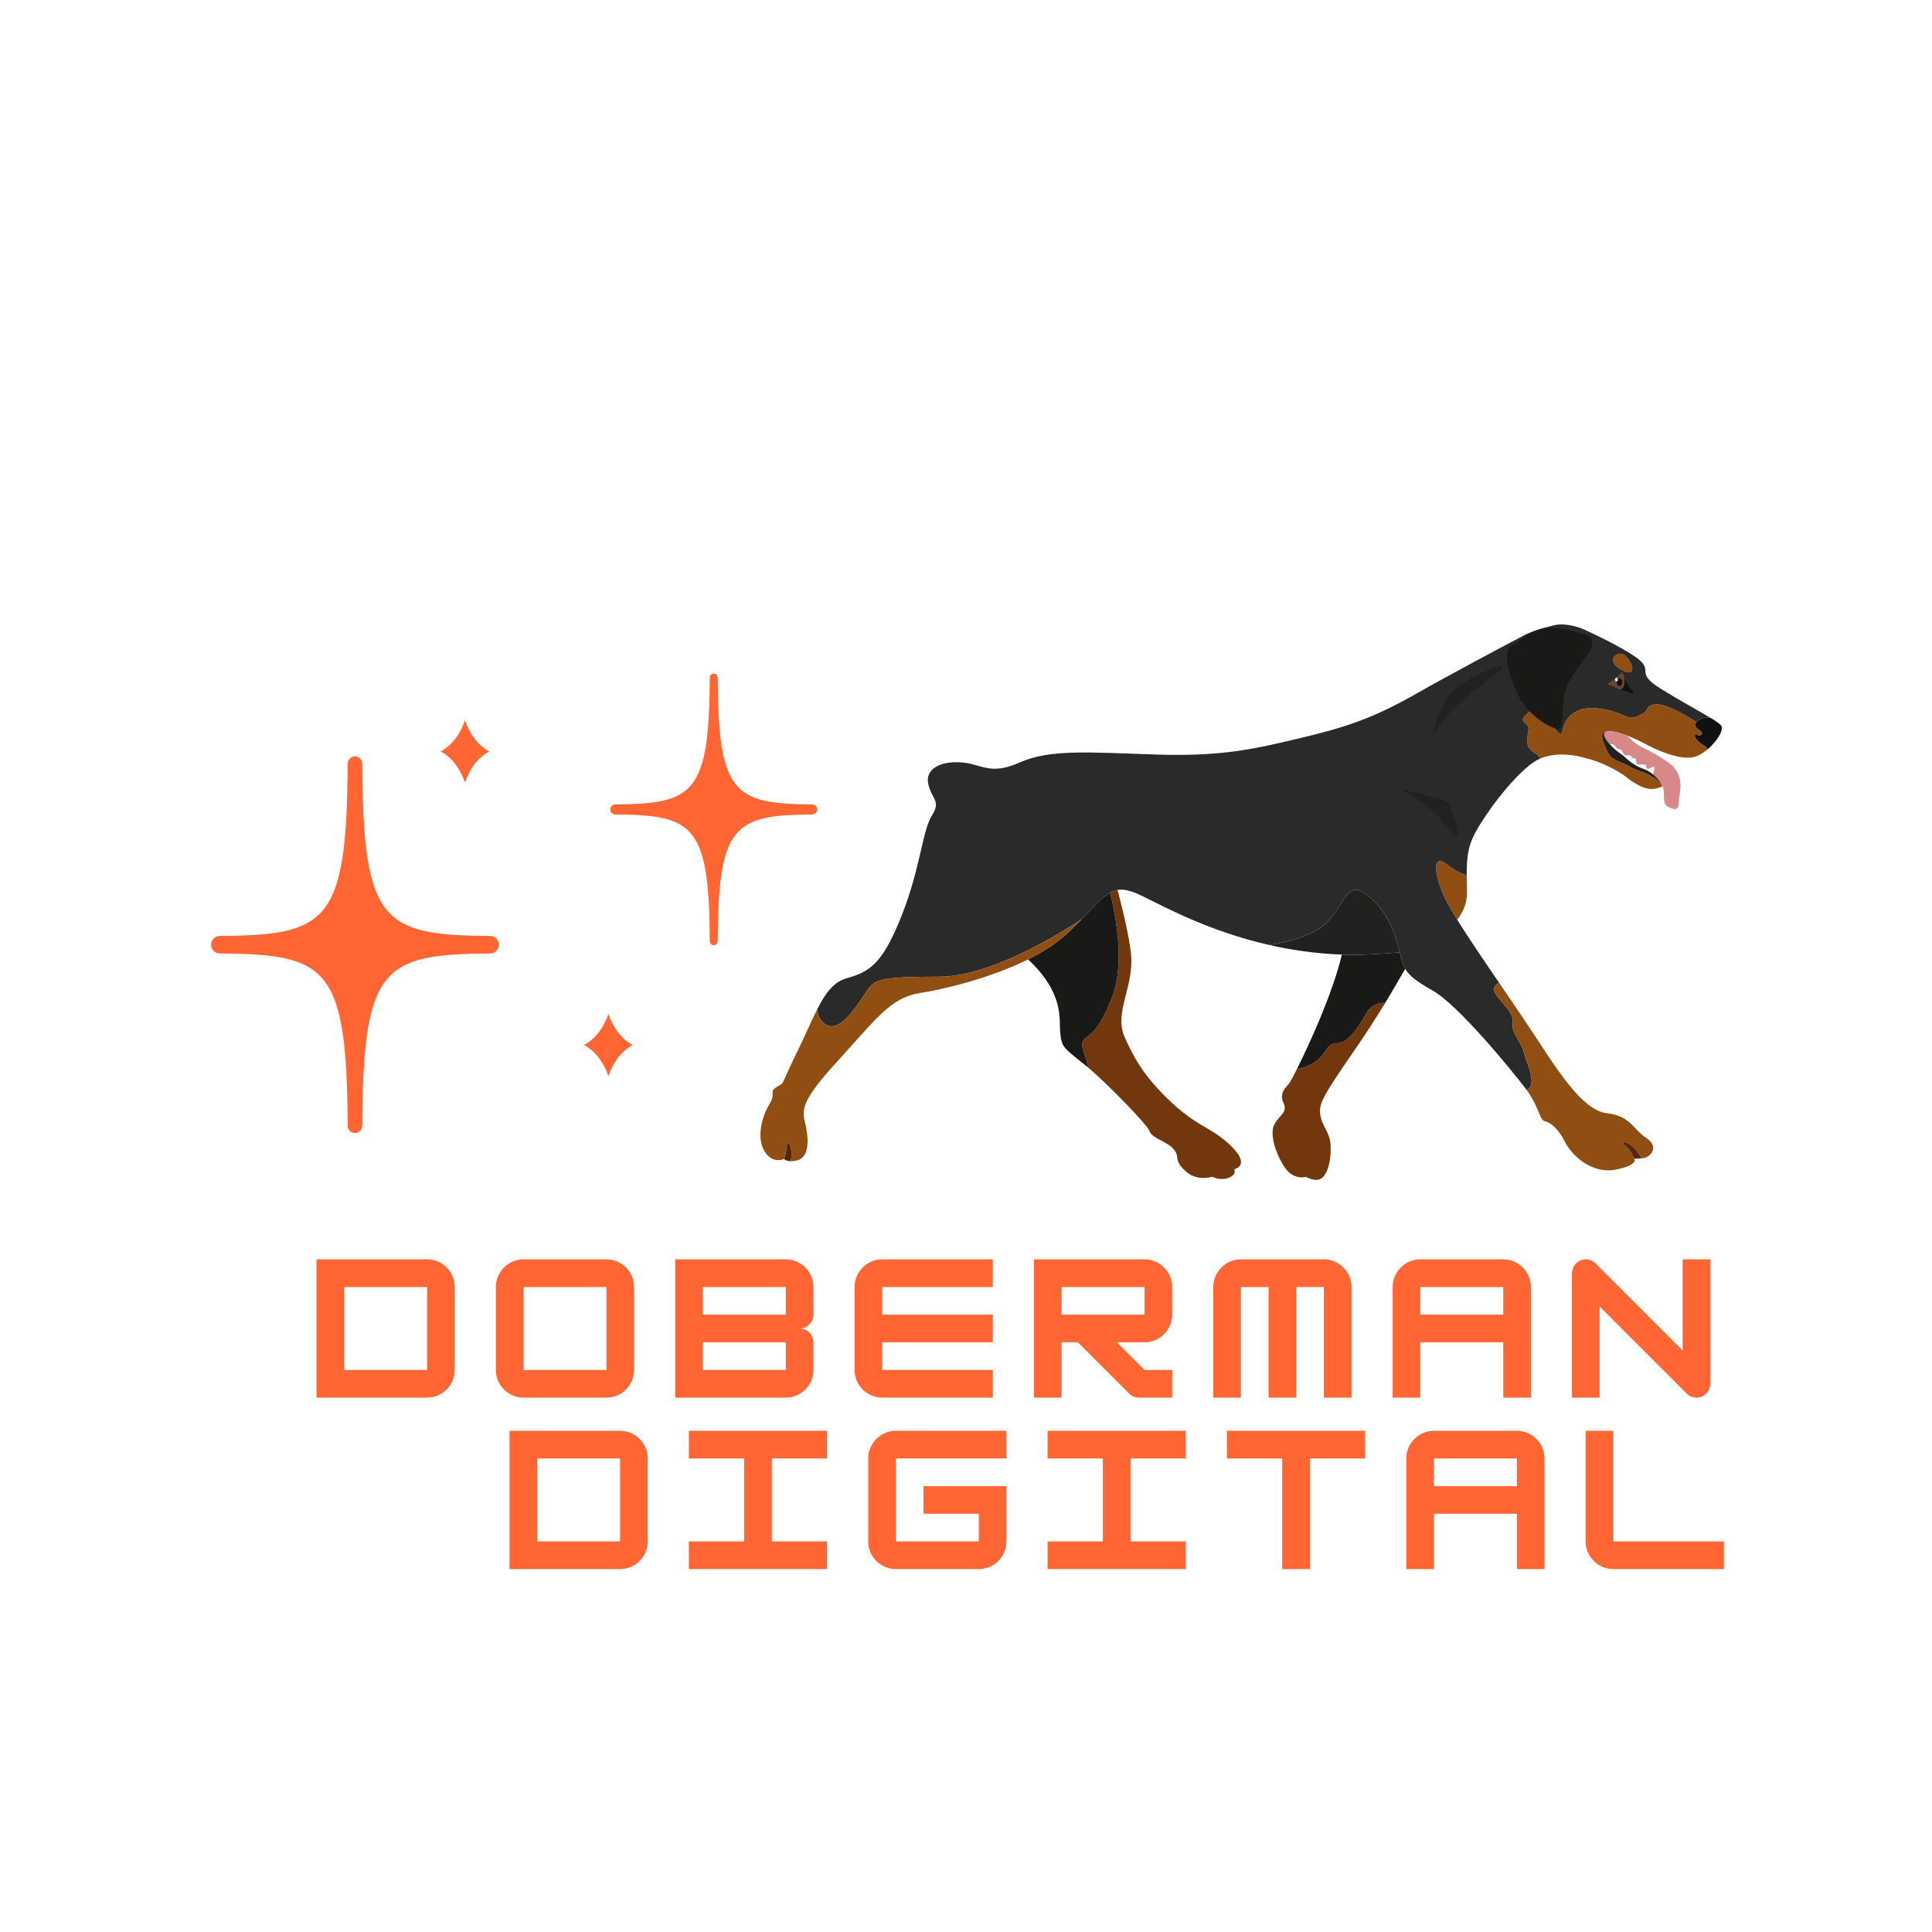 <svg xmlns="http://www.w3.org/2000/svg" xmlns:xlink="http://www.w3.org/1999/xlink" width="800" zoomAndPan="magnify" viewBox="0 0 600 600" height="800" preserveAspectRatio="xMidYMid meet" version="1.0"><defs><g/><clipPath id="6da5c93f2b"><path d="M 526.258 222.773 L 534.738 222.773 L 534.738 232.809 L 526.258 232.809 Z M 526.258 222.773 " clip-rule="nonzero"/></clipPath><clipPath id="51dd2c0475"><path d="M 253 193.574 L 532 193.574 L 532 339 L 253 339 Z M 253 193.574 " clip-rule="nonzero"/></clipPath><clipPath id="b0b8615941"><path d="M 65.543 234 L 155 234 L 155 352 L 65.543 352 Z M 65.543 234 " clip-rule="nonzero"/></clipPath><clipPath id="36f004bb7f"><path d="M 189 209 L 253.793 209 L 253.793 294 L 189 294 Z M 189 209 " clip-rule="nonzero"/></clipPath></defs><rect x="-60" width="720" fill="#ffffff" y="-60" height="720" fill-opacity="1"/><rect x="-60" width="720" fill="#ffffff" y="-60" height="720" fill-opacity="1"/><path fill="#914e12" d="M 474.086 224.988 C 476.188 226.703 471.668 231.082 476.855 233.992 C 477.699 234.465 478.105 235.039 478.336 235.574 C 484.852 232.762 492.922 235.59 492.922 235.59 C 497.219 236.516 503.09 239.73 504.879 241.195 C 506.672 242.664 509.5 244.555 511.902 244.949 C 513.891 245.277 515.734 244.461 516.305 244.176 C 516.191 243.902 516.059 243.645 515.906 243.383 C 514.555 241.973 512.527 240.801 511.297 240.234 C 509.574 239.445 508.141 239.23 506.281 238.16 C 504.418 237.086 503.949 237.086 502.09 236.199 C 500.227 235.301 499.547 234.371 498.832 232.621 C 498.117 230.871 497.863 230.48 497.578 229.012 C 497.293 227.547 498.445 227.457 498.445 227.457 C 498.703 227.227 499.148 227.102 499.797 227.082 C 501.152 227.043 503.199 227.613 505.363 228.449 C 507.195 229.156 509.109 230.055 510.754 230.945 C 514.336 232.871 521.277 236.016 525.793 235.16 C 527.25 234.879 528.852 233.938 530.297 232.723 C 530.172 232.309 529.91 231.891 529.375 231.609 C 528.004 230.887 525.914 229.105 526.422 228.301 C 526.926 227.488 527.176 228.82 528.105 228.301 C 529.039 227.773 528.465 227.152 527.465 226.508 C 526.922 226.164 526.422 225.691 526.422 225.121 C 526.422 224.844 526.543 224.539 526.848 224.219 C 524.703 222.844 518.094 218.781 514.766 218.742 C 510.754 218.699 512.332 220.559 509.988 221.703 C 507.652 222.844 507.242 223.559 503.914 222.031 C 500.586 220.508 493.773 218.793 489.734 220.844 C 485.688 222.891 485.258 226.562 485.117 227.656 C 484.973 228.75 481.969 226.414 482.016 223.199 C 482.059 219.988 484.016 219.602 482.012 218.125 C 480.012 216.652 478.48 217.793 475.711 220.316 C 472.941 222.844 471.984 223.273 474.086 224.988 " fill-opacity="1" fill-rule="nonzero"/><path fill="#d88888" d="M 499.91 231.105 C 499.977 231.098 501.059 230.965 501.684 231.824 C 502.328 232.703 502.328 232.586 502.898 232.73 C 503.473 232.871 503.617 232.945 503.93 233.637 C 504.234 234.324 504.574 234.73 505.262 234.609 C 505.957 234.496 506.434 234.586 506.672 235.039 C 506.914 235.492 507.34 235.59 507.605 235.59 C 507.867 235.59 508.031 235.445 508.082 236.109 C 508.125 236.781 508.27 237.375 508.438 237.426 C 508.605 237.477 509.273 237.613 509.703 237.465 C 510.133 237.32 510.562 237.613 510.824 237.492 C 511.086 237.375 511.137 237.68 511.207 238.16 C 511.277 238.637 511.398 238.852 512.043 238.754 C 512.691 238.664 513.738 237.613 513.738 238.539 C 513.738 239.469 513.301 240.438 513.301 240.438 C 514.289 241.23 515.254 242.254 515.906 243.383 C 516.059 243.645 516.191 243.902 516.305 244.176 L 516.305 244.18 C 516.531 244.73 516.676 245.301 516.699 245.875 C 516.84 249.164 516.555 250.238 519.273 251.094 C 522 251.953 521.062 249.164 521.641 246.52 C 522.215 243.875 522.07 239.66 518.488 237.086 C 514.91 234.516 512.977 233.59 509.609 231.871 C 507.609 230.852 506.496 229.555 505.363 228.449 C 503.199 227.613 501.152 227.043 499.797 227.082 C 499.148 227.102 498.703 227.227 498.445 227.457 C 497.727 228.066 498.387 229.398 499.91 231.105 " fill-opacity="1" fill-rule="nonzero"/><path fill="#f1f2f2" d="M 499.91 231.105 C 499.965 231.168 500.023 231.234 500.082 231.301 C 502.305 233.73 503.234 233.805 504.809 235.305 C 506.387 236.801 508.605 238.23 510.613 238.875 C 511.344 239.109 512.332 239.664 513.301 240.441 C 513.301 240.441 513.738 239.469 513.738 238.539 C 513.738 237.613 512.688 238.66 512.043 238.754 C 511.398 238.852 511.277 238.633 511.207 238.16 C 511.137 237.684 511.09 237.375 510.828 237.492 C 510.562 237.613 510.133 237.32 509.703 237.469 C 509.273 237.613 508.605 237.477 508.441 237.426 C 508.27 237.375 508.129 236.781 508.082 236.109 C 508.031 235.445 507.867 235.586 507.602 235.586 C 507.34 235.586 506.91 235.492 506.672 235.039 C 506.434 234.586 505.957 234.492 505.262 234.609 C 504.57 234.73 504.238 234.324 503.926 233.633 C 503.617 232.945 503.473 232.871 502.898 232.73 C 502.328 232.586 502.328 232.707 501.684 231.824 C 501.059 230.969 499.973 231.098 499.91 231.105 " fill-opacity="1" fill-rule="nonzero"/><path fill="#212120" d="M 497.578 229.012 C 497.863 230.48 498.117 230.871 498.832 232.621 C 499.547 234.371 500.227 235.301 502.09 236.199 C 503.949 237.086 504.418 237.086 506.281 238.16 C 508.141 239.23 509.574 239.445 511.297 240.234 C 512.527 240.801 514.555 241.973 515.906 243.383 C 515.254 242.254 514.289 241.23 513.301 240.438 C 512.332 239.664 511.344 239.109 510.609 238.871 C 508.605 238.234 506.387 236.801 504.809 235.305 C 503.234 233.801 502.305 233.73 500.086 231.297 C 500.023 231.234 499.969 231.168 499.91 231.105 C 498.387 229.398 497.727 228.066 498.445 227.457 C 498.445 227.457 497.293 227.547 497.578 229.012 " fill-opacity="1" fill-rule="nonzero"/><path fill="#914e12" d="M 449.449 280.34 C 450.176 281.734 451.25 283.551 452.559 285.656 C 454.211 283.531 455.652 280.621 455.59 276.984 C 455.559 275.059 455.512 273.344 455.508 271.781 C 454.035 271.398 451.949 270.52 449.449 268.52 C 444.328 264.434 445.352 272.457 449.449 280.34 " fill-opacity="1" fill-rule="nonzero"/><g clip-path="url(#6da5c93f2b)"><path fill="#111111" d="M 529.375 231.609 C 529.91 231.891 530.172 232.309 530.297 232.723 C 533.328 230.168 535.648 226.414 534.387 225.152 C 533.816 224.59 532.68 223.82 531.129 222.879 C 530.102 222.801 528.828 222.887 527.777 223.512 C 527.484 223.684 527.25 223.852 527.059 224.016 C 526.977 224.086 526.91 224.156 526.848 224.219 C 526.543 224.539 526.422 224.844 526.422 225.121 C 526.422 225.691 526.922 226.164 527.465 226.508 C 528.465 227.152 529.039 227.773 528.105 228.301 C 527.176 228.82 526.926 227.488 526.422 228.301 C 525.914 229.105 528.004 230.887 529.375 231.609 " fill-opacity="1" fill-rule="nonzero"/></g><path fill="#914e12" d="M 500.992 205.566 C 501.184 206.133 501.699 206.785 502.77 207.496 C 503.086 207.707 503.398 207.895 503.688 208.059 C 503.801 208.121 503.906 208.176 504.012 208.23 C 504.223 208.336 504.426 208.43 504.621 208.508 C 504.719 208.547 504.812 208.582 504.906 208.613 C 504.949 208.629 504.996 208.645 505.043 208.656 C 505.133 208.684 505.219 208.707 505.301 208.727 C 505.812 208.852 506.219 208.828 506.5 208.652 C 506.555 208.617 506.605 208.574 506.648 208.531 C 506.844 208.328 506.941 208.008 506.922 207.562 C 506.918 207.52 506.918 207.48 506.914 207.438 C 506.895 207.258 506.863 207.074 506.812 206.902 C 506.801 206.84 506.781 206.781 506.762 206.723 C 506.727 206.602 506.684 206.488 506.637 206.371 C 506.605 206.285 506.566 206.195 506.527 206.113 C 506.41 205.859 506.273 205.613 506.129 205.379 C 506.074 205.289 506.02 205.203 505.961 205.113 C 505.789 204.855 505.613 204.621 505.445 204.418 C 505.383 204.34 505.32 204.266 505.262 204.195 C 505.203 204.129 505.148 204.066 505.098 204.004 C 504.992 203.891 504.902 203.793 504.836 203.727 C 504.805 203.688 504.773 203.66 504.754 203.641 C 504.742 203.633 504.734 203.621 504.727 203.613 L 504.707 203.598 C 504.707 203.594 504.707 203.594 504.707 203.594 C 504.684 203.566 504.656 203.543 504.633 203.52 C 503.758 202.633 502.156 203.074 501.492 203.723 C 501.469 203.75 501.441 203.777 501.418 203.801 C 501.062 204.203 500.738 204.809 500.992 205.566 " fill-opacity="1" fill-rule="nonzero"/><g clip-path="url(#51dd2c0475)"><path fill="#2b2a2a" d="M 500.992 205.566 C 501.184 206.133 501.699 206.785 502.77 207.496 C 503.086 207.707 503.398 207.895 503.688 208.059 C 503.801 208.121 503.906 208.176 504.012 208.23 C 504.223 208.336 504.426 208.43 504.621 208.508 C 504.719 208.547 504.812 208.582 504.906 208.613 C 504.949 208.629 504.996 208.645 505.043 208.656 C 505.133 208.684 505.219 208.707 505.301 208.727 C 505.812 208.852 506.219 208.828 506.5 208.652 C 506.555 208.617 506.605 208.574 506.648 208.531 C 506.844 208.328 506.941 208.008 506.922 207.562 C 506.918 207.52 506.918 207.48 506.914 207.438 C 506.895 207.258 506.863 207.074 506.812 206.902 C 506.801 206.84 506.781 206.781 506.762 206.723 C 506.727 206.602 506.684 206.488 506.637 206.371 C 506.605 206.285 506.566 206.195 506.527 206.113 C 506.41 205.859 506.273 205.613 506.129 205.379 C 506.074 205.289 506.02 205.203 505.961 205.113 C 505.789 204.855 505.613 204.621 505.445 204.418 C 505.383 204.34 505.32 204.266 505.262 204.195 C 505.203 204.129 505.148 204.066 505.098 204.004 C 504.992 203.891 504.902 203.793 504.836 203.727 C 504.805 203.688 504.773 203.66 504.754 203.641 C 504.742 203.633 504.734 203.621 504.727 203.613 C 504.719 203.605 504.711 203.598 504.707 203.598 C 504.707 203.594 504.707 203.594 504.707 203.594 C 504.684 203.566 504.656 203.543 504.633 203.52 C 503.758 202.633 502.156 203.074 501.492 203.723 C 501.469 203.75 501.441 203.773 501.418 203.801 C 501.059 204.203 500.734 204.809 500.992 205.566 Z M 263.07 303.758 C 270.086 301.789 274.035 299.379 279.957 284.496 C 285.879 269.609 286.426 258.008 289.391 253.305 C 292.352 248.598 289.391 248.379 288.293 243.562 C 287.199 238.746 292.172 236.27 298.602 236.773 C 305.039 237.277 307.379 240.938 316.738 236.773 C 326.094 232.605 338.305 233.645 359.074 234.328 C 379.84 235.008 390.074 232.473 403.824 229.207 C 417.566 225.941 426.047 223.281 439.797 215.457 C 450.801 209.191 467.613 200.297 473.883 197 L 473.887 197 C 476.512 195.82 478 195.352 480.273 194.77 C 480.973 194.586 481.738 194.398 482.637 194.176 C 484.996 193.586 487.801 194.137 489.605 194.648 C 490.73 194.965 491.469 195.27 491.469 195.27 C 491.5 195.285 491.535 195.301 491.578 195.316 C 491.617 195.34 491.66 195.359 491.711 195.379 C 491.715 195.379 491.715 195.379 491.715 195.383 C 491.766 195.406 491.82 195.43 491.879 195.457 C 492.098 195.555 492.367 195.68 492.691 195.832 C 492.863 195.91 493.051 196 493.25 196.09 C 493.438 196.184 493.633 196.273 493.844 196.371 C 493.91 196.402 493.984 196.438 494.055 196.473 C 494.27 196.574 494.492 196.684 494.727 196.793 C 494.805 196.828 494.883 196.867 494.961 196.906 C 495.09 196.969 495.219 197.031 495.352 197.094 C 495.492 197.16 495.637 197.23 495.781 197.301 C 495.926 197.371 496.074 197.445 496.223 197.516 C 496.805 197.805 497.418 198.105 498.051 198.418 C 498.262 198.523 498.473 198.633 498.688 198.738 C 499.199 199 499.719 199.266 500.246 199.539 C 500.711 199.781 501.18 200.027 501.645 200.277 C 504.625 201.871 507.5 203.57 509.105 204.93 C 513.406 208.574 507.602 208.855 516.051 214.074 C 521.926 217.707 527.594 220.742 531.129 222.879 C 530.098 222.801 528.828 222.883 527.773 223.508 C 527.48 223.68 527.25 223.852 527.059 224.012 C 526.977 224.082 526.906 224.152 526.844 224.219 C 524.699 222.844 518.094 218.781 514.762 218.742 C 510.754 218.699 512.328 220.555 509.984 221.703 C 507.652 222.844 507.238 223.559 503.914 222.027 C 500.586 220.508 493.773 218.793 489.73 220.844 C 485.684 222.887 485.258 226.562 485.117 227.656 C 484.973 228.75 481.965 226.41 482.016 223.199 C 482.059 219.984 484.016 219.602 482.008 218.125 C 480.008 216.648 478.477 217.793 475.707 220.312 C 472.941 222.844 471.984 223.273 474.086 224.984 C 476.188 226.699 471.664 231.078 476.855 233.992 C 477.695 234.461 478.105 235.035 478.332 235.574 C 477.547 235.914 476.785 236.336 476.059 236.852 C 469.332 241.668 461 253.195 458.074 258.738 C 455.824 263.008 455.48 266.578 455.508 271.777 C 454.035 271.395 451.949 270.52 449.449 268.516 C 444.328 264.43 445.348 272.457 449.449 280.336 C 450.176 281.73 451.246 283.551 452.559 285.656 C 455.887 290.996 460.781 298.211 465.582 305.246 C 465.203 305.398 464.844 305.625 464.543 305.945 C 463.117 307.48 464.656 309 466.629 311.414 C 468.602 313.824 470.137 315.25 469.809 318.203 C 469.48 321.16 472.441 323.234 473.32 327.07 C 473.945 329.805 477.719 336.867 474.109 338.492 C 473.984 338.32 473.852 338.152 473.723 337.977 C 469.48 332.434 453.102 312.293 444.91 307.625 C 439.941 304.789 437.715 303.137 436.41 300.871 C 435.629 299.516 435.176 297.941 434.66 295.758 C 434.613 295.586 434.578 295.402 434.531 295.219 C 433.066 288.945 430.289 281.941 424.004 277.562 C 417.711 273.188 417.566 281.941 411.133 287.34 C 407.562 290.34 400.797 292.434 394.207 293.48 C 375.465 289.227 361.68 281.645 354.535 278.168 C 351.32 276.602 349.047 276.055 347.066 276.383 L 347.062 276.383 C 346.258 276.52 345.508 276.793 344.758 277.211 C 342.285 278.578 339.883 281.43 335.984 285.43 C 332.211 287.926 325.207 292.305 317.199 296.102 C 308.953 300.02 299.645 303.32 291.691 303.32 C 272.168 303.32 271.512 304.305 268.879 308.242 C 266.246 312.184 261.422 319.953 257.254 318.531 C 255.203 317.832 254.082 316.074 253.777 313.473 C 256.363 308.355 258.887 304.93 263.07 303.758 " fill-opacity="1" fill-rule="nonzero"/></g><path fill="#68462f" d="M 500.082 212.832 C 501.645 213.348 503.141 214.223 503.141 214.223 C 503.141 214.223 504.371 214.117 504.535 212 C 504.59 211.352 504.535 210.793 504.441 210.328 L 504.441 210.324 C 504.438 210.301 504.43 210.277 504.422 210.258 C 504.418 210.25 504.418 210.238 504.418 210.238 C 504.195 209.246 503.77 208.723 503.77 208.723 C 503.77 208.723 502.02 210.359 500.895 211.316 C 499.773 212.27 498.523 212.312 500.082 212.832 " fill-opacity="1" fill-rule="nonzero"/><path fill="#111111" d="M 503.141 214.223 C 503.141 214.223 504.977 214.551 505.973 214.992 C 506.973 215.43 508.262 216.051 506.617 214.223 C 505.18 212.621 504.57 210.766 504.441 210.328 C 504.535 210.793 504.59 211.352 504.535 212 C 504.371 214.117 503.141 214.223 503.141 214.223 " fill-opacity="1" fill-rule="nonzero"/><path fill="#212120" d="M 394.207 293.48 C 401.078 295.047 408.613 296.156 416.734 296.453 C 418.422 296.516 420.137 296.547 421.879 296.535 C 421.879 296.535 428.961 296.316 434.66 295.758 C 434.617 295.582 434.574 295.406 434.531 295.219 C 433.066 288.945 430.289 281.941 424.004 277.562 C 417.711 273.188 417.566 281.941 411.133 287.34 C 407.562 290.34 400.797 292.438 394.207 293.48 " fill-opacity="1" fill-rule="nonzero"/><path fill="#56280a" d="M 243.477 359.941 C 243.477 359.941 244.117 360.605 245.617 360.629 C 246.352 355.758 244.516 353.469 244.371 355.633 C 244.203 358.07 243.477 359.941 243.477 359.941 " fill-opacity="1" fill-rule="nonzero"/><path fill="#72370c" d="M 337.672 331.316 C 344.398 336.977 356.203 349.328 356.824 350.938 C 357.43 352.629 358.746 353.18 360.613 354.219 C 362.477 355.258 364.062 355.973 365.113 357.773 C 366.156 359.582 364.668 360.566 368.289 363.793 C 371.91 367.023 376.457 365.434 376.457 365.434 C 376.457 365.434 378.707 366.75 381.449 365.82 C 384.191 364.887 383.316 363.086 383.316 363.086 C 383.316 363.086 385.836 362.648 385.34 360.293 C 384.852 357.941 381.34 354.656 377.832 352.25 C 374.32 349.844 369.824 348.199 362.805 341.414 C 355.785 334.629 352.496 329.375 349.203 321.934 C 345.914 314.492 352.277 306.176 351.25 296.324 C 350.668 290.742 348.68 282.488 347.07 276.383 L 347.062 276.383 C 346.262 276.52 345.508 276.797 344.762 277.211 C 346.656 284.918 349.273 299.344 345.477 309.383 C 340.062 323.688 336.41 321.059 336.113 324.125 C 335.887 326.527 337.812 328.477 337.672 331.316 " fill-opacity="1" fill-rule="nonzero"/><path fill="#191918" d="M 319.273 297.941 C 330.574 308.48 328.875 316.547 329.246 320.473 C 329.684 325.145 330.121 325.289 336.555 330.398 C 336.902 330.676 337.281 330.984 337.672 331.316 C 337.812 328.477 335.887 326.527 336.113 324.125 C 336.41 321.059 340.062 323.688 345.477 309.383 C 349.273 299.344 346.656 284.918 344.762 277.211 C 342.285 278.578 339.883 281.434 335.988 285.43 C 334.684 286.77 333.211 288.238 331.508 289.824 C 328.168 292.934 323.898 295.633 319.273 297.941 " fill-opacity="1" fill-rule="nonzero"/><path fill="#914e12" d="M 237.336 357.387 C 239.816 361.691 243.477 359.941 243.477 359.941 C 243.477 359.941 244.203 358.07 244.371 355.633 C 244.516 353.469 246.352 355.758 245.617 360.629 C 246.207 360.641 246.926 360.555 247.789 360.293 C 250.859 359.355 251.297 355.125 250.348 350.16 C 249.398 345.203 247.277 343.594 259.781 329.914 C 272.281 316.234 276.559 309.777 285.883 308.355 C 292.625 307.324 307.172 303.969 319.273 297.941 C 323.898 295.633 328.168 292.934 331.508 289.824 C 333.211 288.238 334.684 286.77 335.988 285.43 C 332.211 287.93 325.207 292.305 317.203 296.102 C 308.953 300.02 299.645 303.32 291.695 303.32 C 272.172 303.32 271.516 304.305 268.883 308.246 C 266.25 312.188 261.426 319.957 257.258 318.531 C 255.207 317.832 254.086 316.078 253.777 313.473 C 252.02 316.938 250.23 321.176 247.863 326.016 C 242.012 337.98 243.914 335.934 241.281 337.539 C 238.648 339.148 241.133 339.438 238.941 342.938 C 236.746 346.441 234.848 353.082 237.336 357.387 " fill-opacity="1" fill-rule="nonzero"/><path fill="#914e12" d="M 466.629 311.414 C 468.602 313.828 470.141 315.25 469.809 318.203 C 469.48 321.16 472.441 323.238 473.32 327.07 C 473.949 329.809 477.719 336.867 474.109 338.496 C 477.973 343.797 478.16 347.914 479.699 348.191 C 481.281 348.484 483.812 350.238 486.008 354.613 C 488.203 358.992 494.488 364.684 501.801 363.227 C 509.113 361.762 507.504 359.867 507.504 359.867 C 507.504 359.867 506.848 357.789 504.762 355.852 C 502.676 353.922 506.152 354.504 508.27 357.426 C 508.855 358.227 509.367 359.012 509.809 359.73 C 509.867 359.73 509.93 359.727 509.992 359.723 C 512.477 359.574 515.547 356.223 511.309 353.445 C 507.066 350.672 506.484 346.59 499.023 345.715 C 491.566 344.84 484.109 333.02 476.355 321.199 C 473.461 316.789 469.551 311.078 465.582 305.246 C 465.203 305.398 464.844 305.629 464.547 305.949 C 463.121 307.48 464.656 309.004 466.629 311.414 " fill-opacity="1" fill-rule="nonzero"/><path fill="#56280a" d="M 504.762 355.852 C 506.848 357.789 507.504 359.867 507.504 359.867 C 507.504 359.867 507.504 359.867 509.809 359.73 C 509.367 359.012 508.855 358.227 508.27 357.426 C 506.152 354.504 502.676 353.922 504.762 355.852 " fill-opacity="1" fill-rule="nonzero"/><path fill="#72370c" d="M 399.016 362.586 C 401.754 366.637 405.594 365.492 405.594 365.492 C 405.594 365.492 409.047 367.57 410.914 365.492 C 412.777 363.41 413.434 359.363 413.215 355.531 C 412.996 351.703 410.691 349.949 410.035 346.34 C 409.375 342.727 411.133 339.992 421.223 325.324 C 424.594 320.418 427.652 315.625 430.223 311.414 C 428.461 311.402 425.867 311.926 424.293 314.699 C 421.734 319.227 418.957 323.387 415.957 323.895 C 412.961 324.406 413.621 323.676 410.691 327.613 C 408.973 329.934 405.859 331.5 402.777 331.984 C 401.621 334.309 400.809 335.805 400.602 336.105 C 399.613 337.527 397.094 339.277 398.574 342.449 C 400.055 345.625 397.258 346.23 395.723 349.293 C 394.188 352.359 396.273 358.539 399.016 362.586 " fill-opacity="1" fill-rule="nonzero"/><path fill="#191918" d="M 402.777 331.984 C 405.859 331.5 408.973 329.934 410.691 327.613 C 413.621 323.676 412.961 324.406 415.957 323.895 C 418.957 323.387 421.734 319.227 424.293 314.699 C 425.867 311.926 428.461 311.402 430.223 311.414 L 436.41 300.871 C 435.629 299.516 435.176 297.938 434.66 295.758 C 428.961 296.316 421.879 296.535 421.879 296.535 C 420.137 296.547 418.422 296.516 416.734 296.453 C 413.793 308.762 406.484 324.578 402.777 331.984 " fill-opacity="1" fill-rule="nonzero"/><path fill="#56280a" d="M 430.223 311.414 C 432.848 307.125 434.969 303.445 436.41 300.871 L 430.223 311.414 " fill-opacity="1" fill-rule="nonzero"/><path fill="#212120" d="M 439.32 247.758 C 445.461 251.188 450.434 258.266 450.434 258.266 C 453.281 261.781 453.434 258.484 451.312 253.305 C 449.191 248.121 450.434 248.926 443.051 246.957 C 435.664 244.988 433.18 244.332 439.32 247.758 " fill-opacity="1" fill-rule="nonzero"/><path fill="#212120" d="M 447.984 224.195 C 452.41 217.773 465.203 208.809 465.203 208.809 C 467.938 206.805 466.883 205.879 460.453 208.809 C 454.016 211.73 449.922 214.781 447.656 220.18 C 445.387 225.578 443.562 230.609 447.984 224.195 " fill-opacity="1" fill-rule="nonzero"/><path fill="#111111" d="M 502.07 211.82 C 502.07 212.496 502.457 213.039 502.938 213.039 C 503.414 213.039 503.801 212.496 503.801 211.82 C 503.801 211.148 503.414 210.605 502.938 210.605 C 502.457 210.605 502.07 211.148 502.07 211.82 " fill-opacity="1" fill-rule="nonzero"/><path fill="#f1f2f2" d="M 501.566 211.062 C 501.566 211.379 501.77 211.633 502.012 211.633 C 502.258 211.633 502.457 211.379 502.457 211.062 C 502.457 210.746 502.258 210.488 502.012 210.488 C 501.77 210.488 501.566 210.746 501.566 211.062 " fill-opacity="1" fill-rule="nonzero"/><path fill="#191918" d="M 492.918 197.324 C 492.918 197.324 483.539 193.898 478.477 195.449 C 473.418 197.004 472.582 198.945 469.469 200.445 C 466.352 201.945 468.91 210.383 471.246 215.488 C 473.586 220.594 478.98 224.922 483.094 226.254 C 487.211 227.586 483.371 218.262 487.434 211.438 C 491.496 204.609 494.352 202.352 494.551 199.723 C 494.551 199.723 494.773 197.93 492.918 197.324 " fill-opacity="1" fill-rule="nonzero"/><g clip-path="url(#b0b8615941)"><path fill="#ff6633" d="M 152.203 290.668 C 118.727 290.445 112.75 286.465 112.496 237.152 C 112.492 235.91 111.477 234.898 110.234 234.898 C 108.996 234.898 107.98 235.91 107.977 237.152 C 107.719 286.465 101.742 290.445 68.27 290.668 C 66.766 290.676 65.543 291.898 65.543 293.387 C 65.543 294.875 66.766 296.098 68.27 296.105 C 101.742 296.332 107.719 300.312 107.973 349.621 C 107.98 350.867 108.996 351.879 110.234 351.879 C 111.477 351.879 112.488 350.867 112.496 349.625 C 112.75 300.312 118.727 296.332 152.203 296.109 C 153.703 296.102 154.926 294.879 154.926 293.391 C 154.926 291.898 153.703 290.676 152.203 290.668 Z M 152.203 290.668 " fill-opacity="1" fill-rule="nonzero"/></g><g clip-path="url(#36f004bb7f)"><path fill="#ff6633" d="M 252.223 249.812 C 227.859 249.652 223.07 246.477 222.887 210.414 C 222.883 209.738 222.332 209.188 221.656 209.188 C 220.984 209.188 220.434 209.738 220.43 210.414 C 220.246 246.477 215.453 249.652 191.094 249.812 C 190.227 249.82 189.523 250.52 189.523 251.375 C 189.523 252.23 190.227 252.93 191.094 252.938 C 215.453 253.098 220.246 256.273 220.43 292.336 C 220.434 293.012 220.984 293.559 221.656 293.559 C 222.332 293.559 222.883 293.012 222.887 292.336 C 223.07 256.27 227.863 253.098 252.223 252.938 C 253.09 252.93 253.793 252.23 253.793 251.375 C 253.793 250.52 253.09 249.82 252.223 249.812 Z M 252.223 249.812 " fill-opacity="1" fill-rule="nonzero"/></g><path fill="#ff6633" d="M 188.938 314.867 C 187.402 319.359 184.785 322.719 181.387 324.539 C 184.785 326.363 187.402 329.723 188.938 334.215 C 190.473 329.723 193.086 326.363 196.488 324.539 C 193.086 322.719 190.473 319.359 188.938 314.867 Z M 188.938 314.867 " fill-opacity="1" fill-rule="nonzero"/><path fill="#ff6633" d="M 144.402 243.031 C 145.938 238.539 148.551 235.18 151.953 233.359 C 148.551 231.535 145.938 228.176 144.402 223.688 C 142.867 228.176 140.25 231.539 136.852 233.359 C 140.254 235.18 142.867 238.539 144.402 243.031 Z M 144.402 243.031 " fill-opacity="1" fill-rule="nonzero"/><g fill="#ff6633" fill-opacity="1"><g transform="translate(96.139, 434.04)"><g><path d="M 36.496 0 C 41.219 0 45.082 -3.863 45.082 -8.586 L 45.082 -34.348 C 45.082 -39.07 41.219 -42.938 36.496 -42.938 L 2.148 -42.938 L 2.148 0 Z M 10.734 -34.348 L 36.496 -34.348 L 36.496 -8.586 L 10.734 -8.586 Z M 10.734 -34.348 "/></g></g></g><g fill="#ff6633" fill-opacity="1"><g transform="translate(151.84, 434.04)"><g><path d="M 36.496 0 C 41.273 0 45.082 -3.918 45.082 -8.586 L 45.082 -34.348 C 45.082 -39.07 41.219 -42.938 36.496 -42.938 L 10.734 -42.938 C 6.012 -42.938 2.148 -39.07 2.148 -34.348 L 2.148 -8.586 C 2.148 -3.863 6.012 0 10.734 0 Z M 10.734 -34.348 L 36.496 -34.348 L 36.496 -8.586 L 10.734 -8.586 Z M 10.734 -34.348 "/></g></g></g><g fill="#ff6633" fill-opacity="1"><g transform="translate(207.542, 434.04)"><g><path d="M 45.082 -34.348 C 45.082 -39.02 41.273 -42.938 36.496 -42.938 L 2.148 -42.938 L 2.148 0 L 36.496 0 C 41.273 0 45.082 -3.918 45.082 -8.586 L 45.082 -17.176 C 45.082 -19.535 43.152 -21.469 40.789 -21.469 C 43.152 -21.469 45.082 -23.398 45.082 -25.762 Z M 36.496 -34.348 L 36.496 -25.762 L 10.734 -25.762 L 10.734 -34.348 Z M 10.734 -8.586 L 10.734 -17.176 L 36.496 -17.176 L 36.496 -8.586 Z M 10.734 -8.586 "/></g></g></g><g fill="#ff6633" fill-opacity="1"><g transform="translate(263.243, 434.04)"><g><path d="M 45.082 -42.938 L 10.734 -42.938 C 6.012 -42.938 2.148 -39.07 2.148 -34.348 L 2.148 -8.586 C 2.148 -3.863 6.012 0 10.734 0 L 45.082 0 L 45.082 -8.586 L 10.734 -8.586 L 10.734 -17.176 L 45.082 -17.176 L 45.082 -25.762 L 10.734 -25.762 L 10.734 -34.348 L 45.082 -34.348 Z M 45.082 -42.938 "/></g></g></g><g fill="#ff6633" fill-opacity="1"><g transform="translate(318.945, 434.04)"><g><path d="M 45.082 -34.348 C 45.082 -39.07 41.219 -42.938 36.496 -42.938 L 2.148 -42.938 L 2.148 0 L 10.734 0 L 10.734 -17.176 L 15.777 -17.176 L 31.664 -1.289 C 32.523 -0.43 33.598 0 34.777 0 L 45.082 0 L 45.082 -8.586 L 36.496 -8.586 L 27.91 -17.176 L 36.496 -17.176 C 41.219 -17.176 45.082 -21.039 45.082 -25.762 Z M 36.496 -34.348 L 36.496 -25.762 L 10.734 -25.762 L 10.734 -34.348 Z M 36.496 -34.348 "/></g></g></g><g fill="#ff6633" fill-opacity="1"><g transform="translate(374.646, 434.04)"><g><path d="M 10.734 -42.938 C 6.012 -42.938 2.148 -39.07 2.148 -34.348 L 2.148 0 L 10.734 0 L 10.734 -34.348 L 19.32 -34.348 L 19.32 0 L 27.91 0 L 27.91 -34.348 L 36.496 -34.348 L 36.496 0 L 45.082 0 L 45.082 -34.348 C 45.082 -39.07 41.219 -42.938 36.496 -42.938 Z M 10.734 -42.938 "/></g></g></g><g fill="#ff6633" fill-opacity="1"><g transform="translate(430.348, 434.04)"><g><path d="M 10.734 -42.938 C 6.012 -42.938 2.148 -39.07 2.148 -34.348 L 2.148 0 L 10.734 0 L 10.734 -17.176 L 36.496 -17.176 L 36.496 0 L 45.082 0 L 45.082 -34.348 C 45.082 -39.07 41.219 -42.938 36.496 -42.938 Z M 10.734 -34.348 L 36.496 -34.348 L 36.496 -25.762 L 10.734 -25.762 Z M 10.734 -34.348 "/></g></g></g><g fill="#ff6633" fill-opacity="1"><g transform="translate(486.049, 434.04)"><g><path d="M 10.734 0 L 10.734 -28.285 L 37.73 -1.289 C 38.535 -0.484 39.609 0 40.789 0 C 43.152 0 45.082 -1.934 45.082 -4.293 L 45.082 -42.938 L 36.496 -42.938 L 36.496 -14.652 L 9.5 -41.648 C 8.695 -42.453 7.621 -42.938 6.441 -42.938 C 4.078 -42.938 2.148 -41.004 2.148 -38.641 L 2.148 0 Z M 10.734 0 "/></g></g></g><g fill="#ff6633" fill-opacity="1"><g transform="translate(541.744, 434.04)"><g/></g></g><g fill="#ff6633" fill-opacity="1"><g transform="translate(123.994, 487.29)"><g/></g></g><g fill="#ff6633" fill-opacity="1"><g transform="translate(156.08, 487.29)"><g><path d="M 36.496 0 C 41.219 0 45.082 -3.863 45.082 -8.586 L 45.082 -34.348 C 45.082 -39.07 41.219 -42.938 36.496 -42.938 L 2.148 -42.938 L 2.148 0 Z M 10.734 -34.348 L 36.496 -34.348 L 36.496 -8.586 L 10.734 -8.586 Z M 10.734 -34.348 "/></g></g></g><g fill="#ff6633" fill-opacity="1"><g transform="translate(211.782, 487.29)"><g><path d="M 45.082 0 L 45.082 -8.586 L 27.91 -8.586 L 27.91 -34.348 L 45.082 -34.348 L 45.082 -42.938 L 2.148 -42.938 L 2.148 -34.348 L 19.32 -34.348 L 19.32 -8.586 L 2.148 -8.586 L 2.148 0 Z M 45.082 0 "/></g></g></g><g fill="#ff6633" fill-opacity="1"><g transform="translate(267.483, 487.29)"><g><path d="M 45.082 -42.938 L 10.734 -42.938 C 6.012 -42.938 2.148 -39.07 2.148 -34.348 L 2.148 -8.586 C 2.148 -3.863 6.012 0 10.734 0 L 36.496 0 C 41.273 0 45.082 -3.918 45.082 -8.586 L 45.082 -25.762 L 19.32 -25.762 L 19.32 -17.176 L 36.496 -17.176 L 36.496 -8.586 L 10.734 -8.586 L 10.734 -34.348 L 45.082 -34.348 Z M 45.082 -42.938 "/></g></g></g><g fill="#ff6633" fill-opacity="1"><g transform="translate(323.185, 487.29)"><g><path d="M 45.082 0 L 45.082 -8.586 L 27.91 -8.586 L 27.91 -34.348 L 45.082 -34.348 L 45.082 -42.938 L 2.148 -42.938 L 2.148 -34.348 L 19.32 -34.348 L 19.32 -8.586 L 2.148 -8.586 L 2.148 0 Z M 45.082 0 "/></g></g></g><g fill="#ff6633" fill-opacity="1"><g transform="translate(378.886, 487.29)"><g><path d="M 45.082 -42.938 L 2.148 -42.938 L 2.148 -34.348 L 19.32 -34.348 L 19.32 0 L 27.91 0 L 27.91 -34.348 L 45.082 -34.348 Z M 45.082 -42.938 "/></g></g></g><g fill="#ff6633" fill-opacity="1"><g transform="translate(434.588, 487.29)"><g><path d="M 10.734 -42.938 C 6.012 -42.938 2.148 -39.07 2.148 -34.348 L 2.148 0 L 10.734 0 L 10.734 -17.176 L 36.496 -17.176 L 36.496 0 L 45.082 0 L 45.082 -34.348 C 45.082 -39.07 41.219 -42.938 36.496 -42.938 Z M 10.734 -34.348 L 36.496 -34.348 L 36.496 -25.762 L 10.734 -25.762 Z M 10.734 -34.348 "/></g></g></g><g fill="#ff6633" fill-opacity="1"><g transform="translate(490.289, 487.29)"><g><path d="M 45.082 0 L 45.082 -8.586 L 10.734 -8.586 L 10.734 -42.938 L 2.148 -42.938 L 2.148 -8.586 C 2.148 -3.863 6.012 0 10.734 0 Z M 45.082 0 "/></g></g></g></svg>